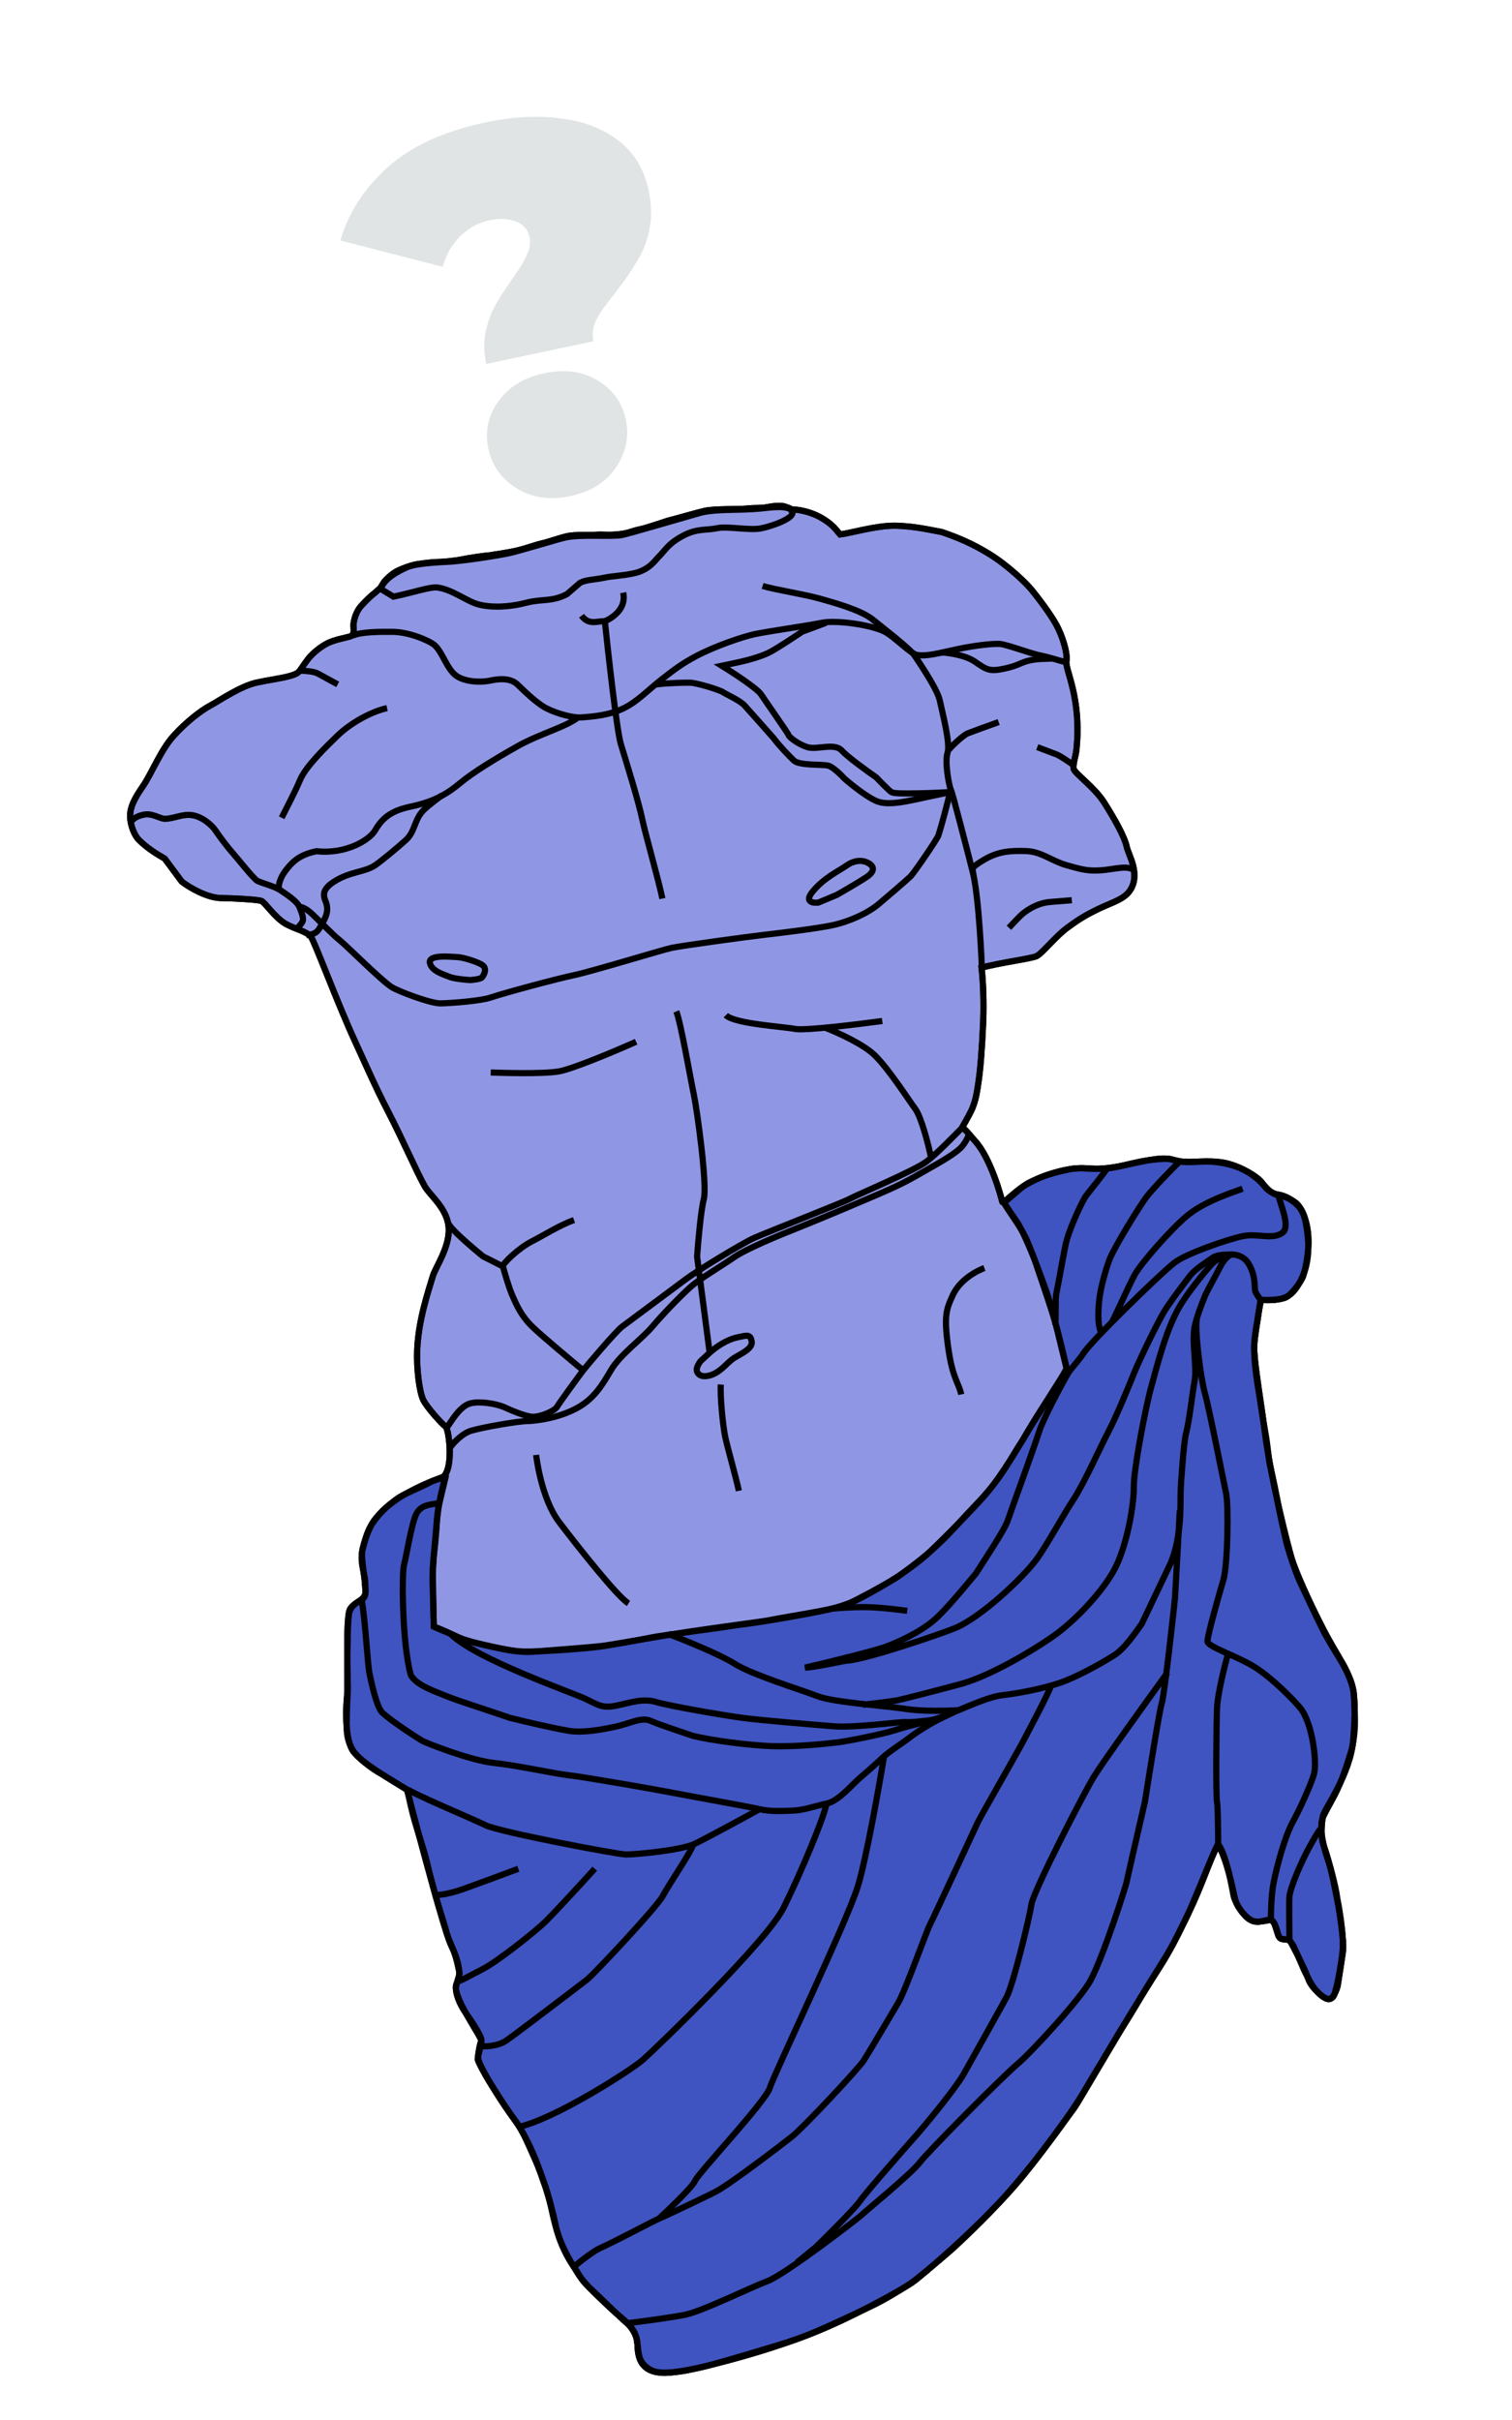 <svg width="245" height="392" viewBox="0 0 245 392" fill="none" xmlns="http://www.w3.org/2000/svg">
<path d="M132.827 83.731C131.364 82.934 129.327 82.473 128.264 82.544C128.233 82.397 127.539 82.174 127.077 82.026L127.077 82.026C126.499 81.841 125.092 81.985 124.232 82.167C123.372 82.349 122.45 82.236 121.044 82.38C119.637 82.524 115.877 82.396 114.292 82.732C112.916 83.023 109.367 84.081 108.68 84.226C107.992 84.372 105.162 85.432 103.615 85.759C102.067 86.086 101.957 86.417 99.66 86.595C98.422 86.692 97.675 86.554 96.612 86.625C95.549 86.696 93.189 86.58 91.986 86.835C90.782 87.089 88.781 87.82 87.749 88.038C86.718 88.257 85.232 88.878 83.341 89.278C81.828 89.599 80.157 89.798 79.527 89.931C78.407 90.015 75.922 90.386 74.822 90.619C73.722 90.852 71.56 91.053 70.602 91.05C69.711 91.085 67.823 91.331 67.273 91.447C66.585 91.593 65.241 92.031 64.271 92.543C63.496 92.953 62.67 93.753 62.285 94.194L61.612 95.258L60.704 96.065C60.08 96.505 59.199 97.428 58.611 98.044L58.609 98.046C57.873 98.817 57.404 99.992 57.278 101.095C57.208 101.701 57.558 102.42 56.963 103.007C56.307 103.3 54.204 103.532 52.758 104.358C51.476 105.09 50.428 106.081 49.865 106.815C49.087 107.828 48.612 108.743 48.175 109.017C47.065 109.713 44.423 109.965 41.672 110.547C38.921 111.129 35.48 113.548 34.026 114.316C32.572 115.085 30.101 116.992 28.067 119.267C26.033 121.542 24.514 125.4 23.137 127.383C21.76 129.365 21.087 130.768 21.085 132.122C21.084 133.813 21.882 135.416 22.442 135.986C23.816 137.387 25.461 138.372 26.69 139.085L29.453 142.806C30.744 143.814 33.602 145.434 35.765 145.469C38.468 145.512 41.75 145.74 42.328 145.925C42.907 146.111 44.558 148.704 46.358 149.686C47.982 150.572 49.654 150.834 50.388 151.755C50.975 152.492 54.62 162.387 57.594 168.835C59.45 172.86 60.763 175.931 62.804 179.88C65.38 184.863 67.359 189.525 68.811 192.14C69.588 193.54 72.209 195.516 72.65 198.401C73.15 201.675 70.593 205.14 70.111 206.779C69.422 209.119 67.792 213.808 67.6 218.688C67.476 221.839 67.969 225.529 68.593 226.781C69.206 228.011 71.559 230.613 72.2 231.092C72.712 231.476 73.476 237.126 72.068 238.962C71.576 239.603 70.543 239.66 69.785 240.059C67.076 241.487 65.501 241.888 64.109 242.951L64.069 242.982C62.971 243.82 62.022 244.546 60.683 246.29C59.557 247.758 59.29 249.045 58.773 250.845C58.359 252.286 59.253 255.664 59.204 257.981C59.178 259.211 57.343 259.543 56.717 260.659C55.934 262.055 56.456 273.015 56.204 275.221C56.1 276.13 55.809 280.994 57.026 283.35C57.999 285.235 63.335 288.268 65.959 289.917C65.959 289.917 71.785 312.363 73.064 315.014C74.344 317.665 74.842 320.019 74.028 321.268C72.901 322.996 78.167 330.079 77.974 330.581C77.781 331.083 77.46 332.566 77.472 333.301C77.486 334.221 79.189 337.058 81.029 339.929C82.071 341.554 83.865 344.026 84.151 344.496C84.978 345.859 85.337 346.706 86.709 349.798C87.808 352.272 89.111 356.055 90.045 360.47C90.757 363.836 92.906 367.06 93.68 368.312C94.772 370.08 97.427 372.44 99.004 373.951C100.789 375.662 103.221 376.903 103.297 379.808C103.341 381.49 103.656 383.179 105.434 383.969C107.027 384.676 110.223 384.186 111.874 383.837C113.937 383.4 125.172 380.851 134.448 376.756C139.827 374.381 145.971 370.935 147.707 369.799C149.088 368.896 158.336 360.997 164.334 354.136C168.238 349.67 173.206 342.573 174.051 341.471C174.785 340.514 182.087 327.695 187.636 319.071C189.957 315.463 190.797 313.487 192.661 309.705C194.671 305.626 195.95 301.475 197.344 298.72C198.701 300.893 199.747 305.838 200.071 307.369C200.395 308.899 201.585 310.278 202.631 310.979C203.678 311.68 205.663 310.875 206.054 311.023C206.444 311.172 206.687 312.15 207.099 313.416C207.51 314.682 208.691 313.707 209.13 314.524C210.612 317.286 211.66 319.524 212.047 320.673C212.433 321.821 214.545 323.988 215.404 323.806C216.264 323.624 216.75 321.676 216.75 321.676C217.054 319.716 217.373 317.75 217.583 316.273C217.855 314.37 216.894 308.768 216.638 307.555C216.326 306.083 215.72 302.367 214.426 298.797C213.956 297.501 214.163 295.347 214.352 294.2C214.54 293.053 218.819 287.476 219.27 281.782C219.548 278.271 219.729 274.612 218.887 272.33C217.947 269.782 216.138 267.25 214.409 263.898C212.152 259.522 209.916 254.547 209.277 252.375C208.802 250.761 205.988 240.171 204.919 231.771C204.126 225.542 202.963 219.475 203.275 217.205C203.558 215.146 204.02 211.666 204.375 210.514C205.26 210.737 207.648 210.529 208.423 210.119C209.393 209.607 210.928 207.389 211.13 206.779C211.459 205.787 212.072 203.231 212.01 200.75C211.937 197.811 210.89 195.452 209.843 194.751C209.401 194.455 208.359 193.681 207.062 193.494C205.623 193.287 204.829 191.937 204.267 191.318C203.564 190.544 201.486 189.217 199.19 188.548C196.667 187.813 193.204 188.276 192.657 188.238C192.11 188.2 191.084 188.196 189.688 187.79C188.157 187.345 184.749 188.22 182.513 188.693C181.259 188.958 178.559 189.529 176.168 189.266C173.822 189.008 170.179 189.874 166.773 191.561C165.147 192.366 162.55 195.375 162.394 194.64C162.238 193.904 160.51 187.525 157.98 184.81C157.252 184.03 156.512 182.968 155.903 182.636C156.211 182.109 156.91 180.86 157.327 180.028C158.186 178.315 158.374 176.352 158.519 175.471C158.833 173.559 159.134 169.823 159.309 165.617C159.449 162.24 159.284 158.703 159.051 156.754C161.761 155.976 167.217 155.273 167.992 154.863C168.962 154.35 170.988 151.724 172.951 150.277C174.682 149.001 175.766 148.298 178.048 147.2C180.331 146.102 182.35 145.654 183.287 143.94C184.711 141.332 182.854 138.496 182.574 137.171C182.2 135.405 180.306 132.18 178.892 129.955C177.326 127.492 174.129 125.273 173.973 124.537C173.818 123.802 174.312 122.481 174.413 121.523C175.312 113.03 172.565 108.537 172.801 107.104C173.036 105.67 172.036 102.806 171.211 101.289C170.19 99.411 168.123 96.715 167.156 95.536C166.188 94.357 163.305 91.591 160.328 89.753C157.503 88.01 155.079 87.02 152.564 86.168C150.949 85.895 148.106 85.193 144.985 85.157C141.953 85.122 137.701 86.391 136.122 86.571C135.409 85.748 134.857 84.839 132.827 83.731Z" fill="#8F97E4" stroke="black"/>
<path d="M70.26 252.259C70.26 252.259 70.669 249.098 70.797 246.303C70.824 245.711 71.206 243.141 71.394 242.333L72.147 239.098C72.147 239.098 70.698 239.61 69.489 240.122C68.28 240.634 66.696 241.387 65.268 242.245C63.872 243.084 62.766 244.004 62.312 244.408C62.031 244.658 60.67 245.985 60.169 247.014C59.764 247.845 59.057 249.401 58.712 251.166C58.411 252.703 58.787 254.071 59.005 255.101C59.218 255.825 59.207 256.904 59.221 257.823C59.234 258.637 58.923 258.962 58.439 259.219C57.146 259.902 56.906 260.465 56.656 260.98C56.455 261.391 56.309 264.436 56.355 265.502C56.355 265.502 56.247 267.752 56.273 269.363C56.3 270.984 56.349 272.269 56.364 273.188C56.379 274.108 56.221 275.863 56.204 277.527C56.181 279.777 55.95 281.374 57.074 283.34C57.858 284.711 60.27 286.559 61.884 287.396L66.008 289.907C66.143 290.544 66.318 291.434 66.537 292.409C67.442 296.427 68.483 298.55 69.404 302.565C69.719 303.939 70.04 304.988 70.385 306.355C71.006 308.815 72.084 311.838 72.271 312.722C72.458 313.605 72.983 314.672 73.503 315.997C74.023 317.322 74.453 319.64 74.453 319.64C74.385 320.167 73.911 321.242 73.888 322.066C73.849 323.491 74.948 325.378 75.448 326.041C75.819 326.534 78.042 329.662 78.022 330.571C78.006 331.343 77.336 333.269 77.41 333.622C77.504 334.063 78.416 335.76 79.22 337.083C80.379 338.99 82.466 342.239 83.434 343.418C84.147 344.285 85.703 347.121 86.727 349.641C87.308 351.071 88.052 353.358 88.052 353.358C88.53 354.487 88.964 355.972 89.33 357.7C90.201 361.821 91.168 364.692 93.197 367.491C93.749 368.252 94.19 369.34 95.227 370.291C97.678 372.54 100.896 375.776 101.301 376.079C101.942 376.558 102.897 377.677 103.159 378.915C103.532 380.681 103.265 381.967 104.405 383.11C105.032 383.738 106.018 384.442 107.905 384.369C109.687 384.299 112.782 383.645 113.814 383.426C115.017 383.172 120.852 381.454 125.663 379.997C128.235 379.219 129.724 378.745 132.182 377.696C134.324 376.782 140.375 373.964 142.001 373.159C143.627 372.354 147.149 370.214 148.209 369.386C149.288 368.542 152.807 365.646 154.168 364.435C155.529 363.225 159.62 359.348 162.771 355.85C164.885 353.503 167.793 349.868 167.793 349.868L167.794 349.867C169.906 347.114 173.286 342.709 175.414 339.184C176.272 337.764 177.261 336.026 177.934 334.961C178.607 333.896 180.054 331.369 181.518 328.975C182.308 327.684 183.175 326.388 183.928 325.083C185.243 322.806 187.794 318.73 188.999 316.783C190.204 314.837 192.349 310.539 192.819 309.364C193.06 308.763 194.741 304.818 195.92 301.943C196.38 300.822 197.011 299.457 197.392 298.71C197.725 299.152 198.073 299.908 198.344 300.661C199.217 303.09 199.73 306.365 199.885 307.1C200.053 307.893 200.962 309.64 202.07 310.636C202.759 311.254 203.607 311.387 204.18 311.266L204.868 311.121C205.383 311.012 205.716 310.836 206.133 311.16C207.053 311.874 206.866 313.773 207.647 314.069C207.926 314.175 208.648 314.098 208.975 314.403C209.646 315.03 209.802 315.766 210.099 316.318C210.386 316.854 211.03 318.683 211.799 320.11C212.485 321.383 212.954 322.172 213.625 322.799C213.971 323.121 214.913 324.077 215.625 323.76C216.281 323.467 216.231 322.896 216.407 322.364C216.736 321.372 217.129 318.982 217.208 318.504C217.286 318.027 217.67 315.798 217.602 314.423C217.497 312.293 217.091 309.458 216.717 307.692C216.541 306.294 216.242 305.043 215.783 303.276C215.29 301.378 214.817 300.406 214.537 299.081C214.256 297.757 214.07 296.874 214.117 296.249C214.178 295.443 213.956 295.206 214.541 294.006C215.125 292.806 215.986 291.426 216.717 289.856C217.886 287.347 218.754 284.197 218.973 283.536C219.192 282.875 219.505 281.011 219.539 279.418C219.587 277.217 219.387 275.299 219.372 274.38C219.357 273.461 218.417 270.73 217.36 269.116C216.564 267.901 215.175 265.581 214.582 264.476C214.467 264.262 212.783 260.835 211.696 258.475C211.017 257.001 210.562 256.199 209.996 254.684C209.294 252.804 208.546 250.377 208.422 249.789C208.297 249.2 207.426 245.589 206.896 242.577C206.508 240.372 205.815 237.465 205.744 237.132C205.589 236.396 205.372 233.878 205.061 232.203C204.513 229.252 203.954 225.272 203.88 224.918C203.786 224.477 203.316 221.431 203.244 219.364C203.174 217.363 203.466 215.319 203.654 214.511C203.805 213.864 204.094 211.496 204.252 210.541C204.444 210.602 204.82 210.579 205.517 210.58L205.527 210.58C206.248 210.582 207.639 210.585 208.784 209.889C210.258 208.994 211.109 206.639 211.257 206.291C211.617 205.446 211.979 203.932 211.995 202.137C212.013 200.124 211.546 197.466 211.187 196.619C210.828 195.773 210.133 194.915 208.876 194.187C208.05 193.708 206.97 193.667 206.361 193.335C205.751 193.002 205.517 192.744 205.314 192.634C205.111 192.523 203.987 190.608 201.004 189.24C200.461 188.992 198.064 188.083 195.206 188.16C192.705 188.228 191.987 188.226 191.44 188.188C191.267 188.176 189.908 187.743 189.361 187.705C188.814 187.667 187.308 187.782 186.001 187.955C184.234 188.188 182.046 188.791 181.53 188.9C181.014 189.01 179.392 189.392 178.029 189.334C176.216 189.256 174.403 189.178 173.544 189.36C172.684 189.542 171.251 189.822 169.62 190.344C168.147 190.814 166.993 191.514 166.024 192.027C165.248 192.437 163.448 194.006 162.646 194.74C163.343 195.771 163.972 196.766 164.737 197.834C165.638 199.092 167.654 203.982 167.717 204.277C167.767 204.512 170.429 212.006 171.348 215.501C172.267 218.997 172.859 221.793 172.859 221.793C172.859 221.793 168.905 228.011 168.007 229.431C167.11 230.851 165.685 233.397 165.347 233.838C164.924 234.389 163.348 237.26 161.841 239.346C159.784 242.193 157.946 243.86 156.053 245.952L155.899 246.121C154.103 248.106 153.081 249.236 150.875 251.198C149.007 252.859 145.479 255.415 145.479 255.415C143.04 256.904 138.373 259.41 137.583 259.699C136.582 260.064 135.754 260.393 134.034 260.757C131.158 261.314 125.89 262.172 124.343 262.499C123.642 262.648 114.912 263.777 110.916 264.417C107.436 264.948 99.262 266.39 97.724 266.592C95.801 266.845 87.829 267.416 86.782 267.523C83.969 267.81 80.963 267.002 79.984 266.808C78.109 266.436 74.875 265.582 73.859 265.029C73.445 264.803 71.329 263.821 70.297 263.476L70.085 255.679L70.26 252.259Z" fill="#3F54C0" stroke="black"/>
<path d="M179.436 189.19C178.669 190.377 177.042 192.31 176.056 193.595C175.352 194.512 173.52 198.59 172.893 200.722C172.48 202.126 171.7 206.97 171.166 209.543C170.966 210.507 171.132 213.343 170.99 214.655" stroke="black"/>
<path d="M191.237 188.077C189.735 189.471 186.71 192.663 185.809 193.838C184.682 195.306 180.675 201.843 179.845 203.863C179.335 205.106 178.31 208.493 178.089 210.846C177.986 211.944 177.773 214.45 178.429 215.848" stroke="black"/>
<path d="M201.345 192.551C199.344 193.282 195.139 194.632 192.386 196.906C189.633 199.18 184.721 204.831 183.829 206.558C182.426 209.27 181.271 212.019 180.212 214.088" stroke="black"/>
<path d="M207.111 193.484C207.454 195.102 209.092 198.6 207.872 199.627C206.347 200.91 203.761 199.727 201.354 200.237C198.947 200.746 192.148 203.058 190.238 204.587C187.626 206.677 176.784 217.273 175.55 219.225C174.877 220.29 173.406 221.831 173.015 222.529C172.619 223.235 169.884 228.111 168.584 231.308C167.049 235.938 163.831 244.675 163.305 246.263C162.778 247.85 159.47 252.763 158.124 254.893C156.497 256.826 153.239 260.846 151.287 262.489C148.848 264.542 145.392 266.042 143.563 266.737C142.1 267.292 134.22 269.277 130.448 270.126C132 270.105 136.503 269.055 137.216 269.002C140.576 268.752 152.129 264.771 154.615 263.784C158.758 262.139 165.509 255.835 167.894 252.672C169.487 250.559 172.636 244.801 173.919 242.941C175.855 239.918 178.24 234.493 179.524 232.069C180.827 229.608 182.828 224.759 183.768 222.407C184.708 220.056 187.604 214.215 188.527 212.636C189.451 211.057 191.986 207.753 192.831 206.652C193.675 205.551 195.583 204.379 196.521 203.719C197.272 203.191 198.871 203.222 199.648 203.211C199.387 203.113 197.584 203.648 196.677 204.455C195.945 205.106 193.204 208.418 191.577 210.915C189.011 214.851 187.488 221.313 186.563 224.583C185.639 227.854 183.676 238.11 183.72 240.868C183.765 243.626 182.587 250.794 180.348 254.651C178.11 258.507 174.09 262.432 171.619 264.339C169.148 266.245 161.063 271.338 155.623 272.796C150.183 274.254 146.26 275.238 145.4 275.42C144.712 275.565 141.383 275.962 139.804 276.142" stroke="black"/>
<path d="M108.274 264.668C110.878 265.655 116.667 267.998 118.992 269.474C121.897 271.32 129.959 273.766 132.506 274.765C135.053 275.763 143.429 276.298 146.773 276.821C149.449 277.239 153.546 277.131 155.26 277.024" stroke="black"/>
<path d="M73.079 264.732C77.17 268.787 92.802 274.183 94.872 275.191C97.074 276.262 97.715 276.742 99.95 276.269C102.185 275.796 104.187 275.065 106.296 275.695C108.405 276.326 117.172 277.854 120.313 278.266C123.454 278.678 131.315 279.321 134.971 279.624C138.628 279.927 145.944 278.841 146.866 278.953C147.603 279.043 150.58 278.68 151.977 278.487" stroke="black"/>
<path d="M58.58 259.035C59.254 262.788 59.524 269.445 59.898 271.211C60.148 272.397 61.018 276.509 61.924 277.394C63.272 278.711 67.859 281.674 68.469 282.006C69.078 282.338 76.14 285.15 80 285.563C83.859 285.977 89.891 287.315 92.282 287.578C94.617 287.835 106.42 289.89 108.862 290.375C111.487 290.896 121.379 292.648 123.082 293.056C124.785 293.465 126.739 293.359 128.52 293.29C130.302 293.22 132.131 292.526 134.023 292.126C135.914 291.726 138.198 288.936 139.418 287.909C140.638 286.883 141.999 285.672 143.047 284.682C144.088 283.698 146.316 282.299 147.395 281.456C148.523 280.574 150.694 279.22 152.32 278.415L154.603 277.317" stroke="black"/>
<path d="M65.977 289.76C66.274 290.312 76.522 294.602 78.725 295.673C80.928 296.745 100.023 300.394 101.461 300.397C102.899 300.401 110.307 299.756 112.59 298.658C114.416 297.78 120.346 294.558 123.082 293.056" stroke="black"/>
<path d="M70.51 306.943C71 306.994 72.614 306.867 75.153 305.961C77.692 305.055 82.099 303.416 83.986 302.709" stroke="black"/>
<path d="M74.186 320.927C74.874 320.782 75.5 320.342 78.095 319.024C80.691 317.706 86.681 312.903 88.323 311.325C89.637 310.063 94.242 305.051 96.379 302.702" stroke="black"/>
<path d="M112.278 298.878C111.98 300.017 108.271 305.415 107.379 307.141C106.486 308.867 96.224 319.802 95.145 320.645C94.066 321.489 84.01 329.151 82.134 330.47C80.632 331.526 78.528 331.541 77.663 331.416" stroke="black"/>
<path d="M133.883 292.309C133.568 294.221 129.888 303.149 126.991 308.989C124.277 314.463 106.451 331.631 104.183 333.648C102.369 335.262 89.874 343.286 84.028 344.523" stroke="black"/>
<path d="M143.22 284.646C142.382 289.743 140.367 301.055 139.013 305.524C137.32 311.109 125.358 336.088 124.731 338.22C124.104 340.351 113.107 352.056 112.637 353.232C112.261 354.173 108.559 357.733 106.755 359.396" stroke="black"/>
<path d="M170.377 272.904C169.52 275.084 167.028 279.654 166.087 281.5C164.944 283.74 159.153 293.729 158.401 295.272C158.107 295.877 151.371 310.443 150.729 311.656C150.087 312.868 146.719 322.47 145.529 324.441C144.465 326.204 141.303 331.639 139.957 333.769C139.163 335.026 130.216 344.59 128.365 346.061C126.52 347.527 118.32 353.772 116.058 354.968C114.604 355.737 107.583 359.067 106.755 359.396C105.926 359.725 99.797 363.02 97.17 364.191C96.278 364.589 93.964 366.304 92.963 367.233" stroke="black"/>
<path d="M189.18 270.926C185.795 275.589 178.677 285.479 177.287 287.741C175.55 290.569 167.409 306.436 167.126 308.495C166.843 310.554 164.145 321.58 163.112 323.49C162.079 325.399 157.774 333.075 156.209 335.866C154.957 338.099 150.806 343.16 148.886 345.411C146.034 348.628 140.138 355.349 139.375 356.494C138.611 357.64 134.249 361.986 132.163 364.016L129.098 366.51" stroke="black"/>
<path d="M191.171 244.674C190.928 249.184 190.431 258.33 190.393 258.83C190.346 259.455 188.692 274.566 188.253 275.889C187.902 276.947 186.285 286.965 185.52 291.842C184.552 296.045 182.602 304.545 182.539 304.927C182.46 305.405 178.903 316.613 176.727 320.763C175.29 323.503 167.308 332.289 164.868 334.342C162.429 336.396 150.431 348.467 149.023 350.302C147.614 352.137 140.264 358.151 139.669 358.738C139.075 359.325 127.173 368.454 124.344 369.514C121.514 370.574 113.868 374.344 111.117 374.926C108.916 375.391 103.812 376.061 101.535 376.337" stroke="black"/>
<path d="M198.966 267.933C198.422 269.893 197.31 274.372 197.208 276.608C197.08 279.402 197.008 290.949 197.195 291.832C197.344 292.539 197.388 296.712 197.392 298.71" stroke="black"/>
<path d="M214.086 296.101C213.935 296.236 213.347 297.026 212.208 299.112C210.783 301.72 208.982 305.945 208.919 307.342C208.868 308.46 208.914 312.417 208.944 314.256" stroke="black"/>
<path d="M193.95 213.642C193.542 215.112 194.504 223.058 195.236 225.67C195.969 228.283 198.318 240.24 198.692 242.006C199.065 243.772 198.964 253.48 198.227 255.943C197.608 258.009 195.64 264.946 195.655 265.866C195.67 266.785 200.467 268.231 203.372 270.076C206.255 271.907 209.693 275.455 210.696 276.676C212.632 279.034 213.423 285.325 212.937 287.273C212.548 288.831 210.504 293.322 209.414 295.244C208.094 297.779 206.938 302.226 206.405 304.799C205.979 306.85 205.931 309.922 205.93 311.049" stroke="black"/>
<path d="M134.895 260.575C135.833 260.479 138.249 260.296 140.412 260.331C142.575 260.365 145.71 260.748 147.007 260.935" stroke="black"/>
<path d="M72.288 238.915C71.938 240.373 71.2 243.45 71.049 244.097C70.899 244.744 70.366 251.058 70.118 254.134C70.168 257.199 70.273 263.358 70.298 263.476C70.323 263.593 73.839 264.93 75.454 265.768C77.579 266.189 82.163 267.424 84.626 267.518C87.089 267.612 94.004 267.123 96.864 266.774C99.37 266.449 104.183 265.534 105.696 265.214C107.209 264.893 115.882 263.828 119.295 263.26C122.978 262.839 129.736 261.666 133.175 260.939C137.474 260.029 138.587 259.442 143.087 256.843C146.449 254.902 149.374 252.592 150.422 251.602C151.47 250.611 157.66 244.578 160.152 241.548C162.295 238.942 165.159 234.244 166.411 232.075C167.726 229.798 171.315 224.683 172.828 221.646" stroke="black"/>
<path d="M162.646 194.74C163.005 195.587 165.237 198.497 166.189 200.448C166.853 201.811 169.261 208.255 169.822 209.982C170.851 213.147 171.826 217.758 172.859 221.793" stroke="black"/>
<path d="M159.511 205.397C158.51 205.763 155.571 207.153 154.349 209.872C153.344 212.109 152.877 213.105 153.716 218.77C154.388 223.302 155.384 224.106 155.758 225.872" stroke="black"/>
<path d="M86.873 235.676C86.873 235.676 87.628 242.641 90.615 246.57C93.602 250.5 100.028 258.632 101.84 259.725" stroke="black"/>
<path d="M72.637 198.096C72.811 198.92 76.467 202.052 78.274 203.515L81.492 205.14C81.778 206.208 82.486 208.651 83.035 209.888C83.722 211.434 84.439 213.127 86.25 214.897C87.7 216.312 92.414 220.256 94.59 222.051" stroke="black"/>
<path d="M81.491 205.141C81.398 204.7 84.088 202.132 86.199 201.07C87.888 200.221 90.729 198.421 93.016 197.629" stroke="black"/>
<path d="M133.866 166.54C135.756 167.267 139.993 169.18 141.817 171.008C144.097 173.294 147.047 177.897 148.311 179.629C149.323 181.014 150.468 185.579 150.914 187.688" stroke="black"/>
<path d="M117.614 164.442C118.988 165.843 126.99 166.303 128.865 166.675C130.365 166.973 138.889 165.938 142.963 165.384" stroke="black"/>
<path d="M79.518 173.73C80.784 173.77 87.661 174.007 90.443 173.572C92.669 173.224 99.792 170.211 103.075 168.747" stroke="black"/>
<path d="M72.964 234.467C73.319 233.879 74.854 232.191 76.343 231.753C78.203 231.206 83.745 230.23 85.355 230.197C86.964 230.164 90.457 229.69 93.365 228.152C96.274 226.615 97.588 224.338 99.044 221.877C100.5 219.417 104.039 216.864 105.661 214.942C107.241 213.071 110.031 210.123 111.997 208.375C113.357 207.164 116.662 205.235 118.909 203.684C120.946 202.277 126.07 200.17 129.384 198.854C133.527 197.209 139.953 194.466 142.752 193.259C145.55 192.052 147.052 191.306 150.053 189.562C152.133 188.353 155.041 186.815 156.027 185.531C156.537 184.866 157.055 183.878 157.029 183.474" stroke="black"/>
<path d="M155.952 182.625C154.716 183.86 151.731 186.962 150.117 188.164C148.1 189.667 138.532 193.69 137.734 194.166C136.937 194.642 124.163 199.651 122.193 200.529C120.223 201.406 112.905 205.876 111.201 207.159C109.496 208.442 102.505 213.611 100.801 214.894C99.82 215.632 95.263 220.986 94.418 222.087C93.882 222.786 90.788 227.006 90.256 227.887C89.83 228.592 87.55 229.536 86.284 229.496C85.019 229.456 82.035 228.089 82.035 228.089C80.624 227.362 77.236 226.802 75.797 227.475C74.359 228.148 73.276 229.993 72.451 231.192" stroke="black"/>
<path d="M116.797 224.272C116.665 226.197 117.135 230.966 117.508 232.732C117.882 234.498 119.243 239.233 119.72 241.49" stroke="black"/>
<path d="M109.581 163.835C110.268 165.381 111.854 174.579 112.414 177.228C112.975 179.877 114.636 191.98 114.04 194.258C113.564 196.081 113.117 201.219 112.954 203.56L114.988 219.12M114.988 219.12C115.895 218.313 117.6 217.03 119.491 216.63C121.014 216.308 121.635 216.049 121.804 217.371C121.962 218.619 119.492 219.521 118.628 220.195C117.549 221.039 116.483 222.529 114.703 222.871C113.573 223.087 113.031 222.609 112.907 222.021C112.782 221.432 113.486 220.514 113.486 220.514L114.988 219.12Z" stroke="black"/>
<path d="M78.174 156.333C79.017 156.923 78.36 158.062 78.063 158.355C77.766 158.649 76.171 158.755 76.171 158.755C75.442 158.704 73.615 158.558 72.827 158.232C71.843 157.826 69.937 157.306 69.656 155.982C69.345 154.51 73.408 155.034 74.127 155.036C74.846 155.038 77.33 155.742 78.174 156.333Z" stroke="black"/>
<path d="M45.255 144.23C45.047 143.813 45.136 142.508 46.352 140.923C47.619 139.271 48.87 138.391 51.278 137.882C56.059 138.408 59.895 136.059 60.798 134.484C62.103 132.21 63.739 131.249 66.631 130.637C70.586 129.8 72.635 128.444 74.621 126.794C76.607 125.144 80.183 122.934 83.957 120.822C87.49 118.844 91.862 117.715 93.744 116.138" stroke="black"/>
<path d="M49.655 151.448C51.437 151.379 51.625 150.57 52.157 149.689C53.208 147.948 53.066 147.19 52.91 146.455C52.742 145.662 51.584 144.429 54.117 142.817C56.744 141.145 59.01 141.32 60.746 140.185C61.558 139.653 64.343 137.374 65.797 136.041C67.252 134.708 67.126 132.794 68.568 131.303C69.421 130.422 71.633 128.81 71.633 128.81" stroke="black"/>
<path d="M133.814 100.897L129.983 102.322C128.883 103.067 126.33 104.755 124.917 105.546C123.503 106.337 120.857 107.02 119.711 107.262L116.96 107.844C118.819 108.989 122.695 111.521 123.332 112.493C124.128 113.708 127.718 118.792 127.781 119.086C127.843 119.38 129.358 120.597 130.889 121.042C132.42 121.487 135.219 120.28 136.39 121.57C137.327 122.602 140.508 124.902 141.981 125.923C142.674 126.648 144.139 128.142 144.464 128.319C144.87 128.54 146.308 128.544 148.637 128.513C150.5 128.487 152.977 128.363 153.982 128.304C153.295 128.45 151.472 128.835 149.684 129.214C147.448 129.687 144.212 130.525 142.275 129.858C140.725 129.325 137.985 127.127 136.808 126.094C136.262 125.492 134.978 124.237 134.216 124.029C133.262 123.769 129.552 124.046 128.652 123.207C127.981 122.58 126.294 120.835 125.373 119.595C124.114 118.17 121.408 115.114 120.658 114.289C119.909 113.463 117.773 112.541 116.94 112C114.972 111.186 112.519 110.629 111.972 110.591C111.425 110.553 108.205 110.619 106.283 110.872" stroke="black"/>
<path d="M153.644 121.611C153.754 121.28 155.991 119.116 156.819 118.787C157.482 118.524 160.431 117.459 161.822 116.96" stroke="black"/>
<path d="M174.1 124.049C173.392 123.533 171.82 122.44 171.195 122.204C170.57 121.967 168.851 121.316 168.07 121.02" stroke="black"/>
<path d="M157.707 141.663C157.692 140.743 156.973 140.742 159.365 139.313C161.758 137.884 163.711 137.779 166.243 137.858C168.775 137.938 170.352 139.449 172.837 140.154C175.321 140.858 176.274 141.118 178.4 140.976C180.525 140.834 182.87 140.03 183.807 141.062" stroke="black"/>
<path d="M163.481 150.282C164.018 149.707 165.183 148.476 165.546 148.154C166 147.75 167.845 146.284 170.143 146.105C171.981 145.962 173.264 145.855 173.675 145.819" stroke="black"/>
<path d="M123.567 94.915C125.301 95.471 130.317 96.255 132.801 96.96C134.886 97.551 139.473 98.777 141.426 100.363C142.987 101.632 146.59 104.396 147.985 105.895C147.985 105.895 151.84 111.383 152.276 113.444C152.712 115.504 154.028 120.453 153.535 121.941C153.041 123.43 153.796 127.422 154.092 127.974C154.329 128.416 156.549 137.038 157.613 141.221C158.677 145.404 159.1 156.743 159.1 156.743" stroke="black"/>
<path d="M152.611 105.685C153.763 105.749 156.443 106.135 157.955 107.169C159.845 108.46 160.282 108.829 162.69 108.32C165.097 107.811 165.347 107.296 166.895 106.969C168.442 106.642 169.489 106.779 170.599 106.647" stroke="black"/>
<path d="M48.519 146.923C48.748 146.874 49.475 147.028 50.55 148.031C51.893 149.284 53.969 151.459 55.047 152.307C56.125 153.155 61.824 158.869 63.48 159.902C64.589 160.594 69.792 162.565 71.402 162.532C73.011 162.499 77.789 162.155 79.467 161.595C81.984 160.755 90.144 158.568 93.067 157.949C95.99 157.331 107.293 153.864 108.841 153.537C110.388 153.209 120.861 151.763 124.018 151.403C127.175 151.042 132.54 150.369 134.835 149.883C137.586 149.301 140.612 147.925 142.371 146.444C143.591 145.417 146.938 142.557 147.532 141.97C148.126 141.383 151.846 135.952 152.055 135.324C152.493 134.001 153.533 130.142 154.062 127.827" stroke="black"/>
<path d="M21.18 133.178C21.461 132.811 21.884 132.26 23.26 131.969C24.636 131.678 25.713 132.527 26.635 132.639C28.073 132.643 29.52 131.844 30.996 132.024C32.84 132.249 34.417 133.761 34.948 134.571C35.478 135.381 36.978 137.37 37.68 138.144C38.383 138.918 41.083 142.345 41.692 142.677C42.301 143.01 44.583 143.603 45.427 144.194C46.27 144.784 48.129 145.928 48.519 146.922C48.909 147.916 49.267 148.763 49.017 149.277C48.74 149.848 48.256 150.207 47.859 150.598" stroke="black"/>
<path d="M62.721 114.704C60.314 115.214 56.921 117.007 54.684 119.172C52.897 120.902 49.582 124.095 48.645 126.292C47.709 128.489 46.521 130.688 45.639 132.463" stroke="black"/>
<path d="M48.505 108.64C49.224 108.642 50.825 108.734 51.474 109.088C52.124 109.443 53.911 110.418 54.724 110.861" stroke="black"/>
<path d="M57.183 102.96C58.372 102.35 61.644 102.318 63.701 102.351C66.405 102.394 69.409 103.758 70.232 104.352C71.716 105.422 72.401 108.66 74.229 109.657C76.056 110.654 78.526 110.439 79.386 110.257C80.245 110.076 82.481 109.603 83.824 110.856C84.773 111.743 86.88 113.9 88.603 114.766C90.326 115.631 92.879 116.296 94.118 116.213C96.067 116.082 98.714 115.856 100.996 114.758C103.279 113.66 105.031 111.752 107.189 110.065C109.348 108.379 110.587 107.451 112.85 106.254C115.759 104.716 120.277 103.146 122.34 102.709C124.404 102.273 131.203 101.296 133.094 100.896C135.502 100.386 141.065 101.209 143.268 102.28C144.87 103.06 147.437 105.857 148.563 106.08C150.109 106.387 152.267 105.758 155.19 105.14C158.113 104.521 160.927 104.234 162.021 104.31C163.114 104.386 167.02 105.866 168.521 106.164C170.021 106.462 171.505 106.968 172.708 107.277" stroke="black"/>
<path d="M132.827 83.731C131.364 82.934 129.327 82.473 128.264 82.544C128.233 82.397 127.539 82.174 127.077 82.026L127.077 82.026C126.499 81.841 125.092 81.985 124.232 82.167C123.372 82.349 122.45 82.236 121.044 82.38C119.637 82.524 115.877 82.396 114.292 82.732C112.916 83.023 109.367 84.081 108.68 84.226C107.992 84.372 105.162 85.432 103.615 85.759C102.067 86.086 101.957 86.417 99.66 86.595C98.422 86.692 97.675 86.554 96.612 86.625C95.549 86.696 93.189 86.58 91.986 86.835C90.782 87.089 88.781 87.82 87.749 88.038C86.718 88.257 85.232 88.878 83.341 89.278C81.828 89.599 80.157 89.798 79.527 89.931C78.407 90.015 75.922 90.386 74.822 90.619C73.722 90.852 71.56 91.053 70.602 91.05C69.711 91.085 67.823 91.331 67.273 91.447C66.585 91.593 65.241 92.031 64.271 92.543C63.496 92.953 62.67 93.753 62.285 94.194L61.612 95.258L60.704 96.065C60.08 96.505 59.199 97.428 58.611 98.044L58.609 98.046C57.873 98.817 57.404 99.992 57.278 101.095C57.208 101.701 57.558 102.42 56.963 103.007C56.307 103.3 54.204 103.532 52.758 104.358C51.476 105.09 50.428 106.081 49.865 106.815C49.087 107.828 48.612 108.743 48.175 109.017C47.065 109.713 44.423 109.965 41.672 110.547C38.921 111.129 35.48 113.548 34.026 114.316C32.572 115.085 30.101 116.992 28.067 119.267C26.033 121.542 24.514 125.4 23.137 127.383C21.76 129.365 21.087 130.768 21.085 132.122C21.084 133.813 21.882 135.416 22.442 135.986C23.816 137.387 25.461 138.372 26.69 139.085L29.453 142.806C30.744 143.814 33.602 145.434 35.765 145.469C38.468 145.512 41.75 145.74 42.328 145.925C42.907 146.111 44.558 148.704 46.358 149.686C47.982 150.572 49.654 150.834 50.388 151.755C50.975 152.492 54.62 162.387 57.594 168.835C59.45 172.86 60.763 175.931 62.804 179.88C65.38 184.863 67.359 189.525 68.811 192.14C69.588 193.54 72.209 195.516 72.65 198.401C73.15 201.675 70.593 205.14 70.111 206.779C69.422 209.119 67.792 213.808 67.6 218.688C67.476 221.839 67.969 225.529 68.593 226.781C69.206 228.011 71.559 230.613 72.2 231.092C72.712 231.476 73.476 237.126 72.068 238.962C71.576 239.603 70.543 239.66 69.785 240.059C67.076 241.487 65.501 241.888 64.109 242.951L64.069 242.982C62.971 243.82 62.022 244.546 60.683 246.29C59.557 247.758 59.29 249.045 58.773 250.845C58.359 252.286 59.253 255.664 59.204 257.981C59.178 259.211 57.343 259.543 56.717 260.659C55.934 262.055 56.456 273.015 56.204 275.221C56.1 276.13 55.809 280.994 57.026 283.35C57.999 285.235 63.335 288.268 65.959 289.917C65.959 289.917 71.785 312.363 73.064 315.014C74.344 317.665 74.842 320.019 74.028 321.268C72.901 322.996 78.167 330.079 77.974 330.581C77.781 331.083 77.46 332.566 77.472 333.301C77.486 334.221 79.189 337.058 81.029 339.929C82.071 341.554 83.865 344.026 84.151 344.496C84.978 345.859 85.337 346.706 86.709 349.798C87.808 352.272 89.111 356.055 90.045 360.47C90.757 363.836 92.906 367.06 93.68 368.312C94.772 370.08 97.427 372.44 99.004 373.951C100.789 375.662 103.221 376.903 103.297 379.808C103.341 381.49 103.656 383.179 105.434 383.969C107.027 384.676 110.223 384.186 111.874 383.837C113.937 383.4 125.172 380.851 134.448 376.756C139.827 374.381 145.971 370.935 147.707 369.799C149.088 368.896 158.336 360.997 164.334 354.136C168.238 349.67 173.206 342.573 174.051 341.471C174.785 340.514 182.087 327.695 187.636 319.071C189.957 315.463 190.797 313.487 192.661 309.705C194.671 305.626 195.95 301.475 197.344 298.72C198.701 300.893 199.747 305.838 200.071 307.369C200.395 308.899 201.585 310.278 202.631 310.979C203.678 311.68 205.663 310.875 206.054 311.023C206.444 311.172 206.687 312.15 207.099 313.416C207.51 314.682 208.691 313.707 209.13 314.524C210.612 317.286 211.66 319.524 212.047 320.673C212.433 321.821 214.545 323.988 215.404 323.806C216.264 323.624 216.75 321.676 216.75 321.676C217.054 319.716 217.373 317.75 217.583 316.273C217.855 314.37 216.894 308.768 216.638 307.555C216.326 306.083 215.72 302.367 214.426 298.797C213.956 297.501 214.163 295.347 214.352 294.2C214.54 293.053 218.819 287.476 219.27 281.782C219.548 278.271 219.729 274.612 218.887 272.33C217.947 269.782 216.138 267.25 214.409 263.898C212.152 259.522 209.916 254.547 209.277 252.375C208.802 250.761 205.988 240.171 204.919 231.771C204.126 225.542 202.963 219.475 203.275 217.205C203.558 215.146 204.02 211.666 204.375 210.514C205.26 210.737 207.648 210.529 208.423 210.119C209.393 209.607 210.928 207.389 211.13 206.779C211.459 205.787 212.072 203.231 212.01 200.75C211.937 197.811 210.89 195.452 209.843 194.751C209.401 194.455 208.359 193.681 207.062 193.494C205.623 193.287 204.829 191.937 204.267 191.318C203.564 190.544 201.486 189.217 199.19 188.548C196.667 187.813 193.204 188.276 192.657 188.238C192.11 188.2 191.084 188.196 189.688 187.79C188.157 187.345 184.749 188.22 182.513 188.693C181.259 188.958 178.559 189.529 176.168 189.266C173.822 189.008 170.179 189.874 166.773 191.561C165.147 192.366 162.55 195.375 162.394 194.64C162.238 193.904 160.51 187.525 157.98 184.81C157.252 184.03 156.512 182.968 155.903 182.636C156.211 182.109 156.91 180.86 157.327 180.028C158.186 178.315 158.374 176.352 158.519 175.471C158.833 173.559 159.134 169.823 159.309 165.617C159.449 162.24 159.284 158.703 159.051 156.754C161.761 155.976 167.217 155.273 167.992 154.863C168.962 154.35 170.988 151.724 172.951 150.277C174.682 149.001 175.766 148.298 178.048 147.2C180.331 146.102 182.35 145.654 183.287 143.94C184.711 141.332 182.854 138.496 182.574 137.171C182.2 135.405 180.306 132.18 178.892 129.955C177.326 127.492 174.129 125.273 173.973 124.537C173.818 123.802 174.312 122.481 174.413 121.523C175.312 113.03 172.565 108.537 172.801 107.104C173.036 105.67 172.036 102.806 171.211 101.289C170.19 99.411 168.123 96.715 167.156 95.536C166.188 94.357 163.305 91.591 160.328 89.753C157.503 88.01 155.079 87.02 152.564 86.168C150.949 85.895 148.106 85.193 144.985 85.157C141.953 85.122 137.701 86.391 136.122 86.571C135.409 85.748 134.857 84.839 132.827 83.731Z" stroke="black"/>
<path d="M94.227 99.738C95.426 101.329 96.742 100.59 98.008 100.629C98.53 105.644 99.943 118.363 100.601 120.53C101.785 124.431 103.453 129.768 104.107 132.858C104.63 135.331 106.615 142.168 107.331 145.553" stroke="black"/>
<path d="M98.008 100.629C98.17 100.544 98.704 100.338 99.291 99.897C100.995 98.613 101.231 97.18 100.982 96.002" stroke="black"/>
<path d="M63.753 96.651L61.691 95.396C62.239 93.742 64.4 92.578 65.976 91.875C67.552 91.173 72.145 91.032 73.151 90.973C76.501 90.674 81.013 89.925 82.388 89.634C84.108 89.27 90.505 87.302 91.721 87.045C94.128 86.536 99.254 86.989 100.802 86.662C102.04 86.4 109.447 84.218 113.683 83.014C116.606 82.396 119.372 82.733 123.249 82.375C124.471 82.262 128.125 81.651 128.406 82.975C128.614 83.963 125.278 85.174 123.386 85.575C121.495 85.975 117.917 85.194 116.197 85.558C114.478 85.921 113.034 85.585 110.867 86.685C108.271 88.003 107.77 89.185 106.753 90.169C106.157 90.746 105.235 92.335 102.656 92.881C100.765 93.281 99.293 93.285 97.779 93.605C96.266 93.925 94.966 93.892 93.996 94.405L91.869 96.239C89.446 97.52 87.787 96.979 85.335 97.621C82.271 98.423 79.396 98.416 77.489 97.897C75.583 97.377 73.194 95.422 70.803 95.16C69.704 95.039 66.848 95.996 63.753 96.651Z" stroke="black"/>
<path d="M131.697 144.396C130.208 146.187 131.863 146.309 132.618 146.2L135.588 144.957C135.588 144.957 138.638 143.236 140.373 142.1C141.495 141.366 141.881 140.517 140.797 139.858C139.606 139.132 138.203 139.484 137.265 140.144C135.866 141.127 133.559 142.157 131.697 144.396Z" stroke="black"/>
<path d="M71.097 243.472C70.133 243.727 68.326 243.597 67.501 245.155C66.675 246.713 65.885 251.954 65.478 253.425C65.07 254.895 65.169 266.405 66.571 271.336C67.461 272.993 70.492 273.978 72.32 274.733C74.288 275.547 79.866 277.288 82.585 278.251C85.684 279.03 90.072 280.021 92.195 280.37C94.242 280.705 97.024 280.271 99.603 279.725C102.183 279.179 103.919 278.044 105.512 278.783C106.787 279.374 110.756 280.646 112.308 281.189C115.34 281.932 121.397 282.711 124.873 282.837C129.217 282.994 134.125 282.417 135.704 282.237C137.283 282.057 142.97 280.917 144.989 280.273C147.85 279.36 149.929 278.997 151.946 278.34C154.635 277.464 159.632 274.931 162.295 274.614C165.625 274.217 169.04 273.477 171.58 272.65C174.269 271.773 178.288 269.539 180.508 268.147C182.285 267.033 183.976 264.441 184.998 263.046L189.727 253.128C191.497 248.756 191.26 243.732 191.3 241.879C191.339 240.025 191.836 233.525 192.152 232.319C192.748 230.04 193.152 226.009 193.566 223.717C193.979 221.426 193.123 217.662 193.542 215.112C193.778 213.678 194.728 211.157 195.297 209.821C195.657 208.975 197.068 206.502 197.473 205.67C197.724 205.156 198.475 203.613 199.476 203.248C199.805 203.128 201.461 203.289 202.288 204.652C203.643 206.884 203.159 208.772 203.456 209.325C203.752 209.877 204.252 210.54 204.252 210.54" stroke="black"/>
<path d="M78.781 58.953C78.427 57.28 78.362 55.721 78.585 54.276C78.864 52.818 79.286 51.477 79.849 50.251C80.469 49.013 81.14 47.88 81.864 46.854C82.631 45.759 83.326 44.738 83.949 43.791C84.627 42.832 85.137 41.908 85.478 41.021C85.876 40.121 85.986 39.253 85.809 38.417C85.538 37.134 84.769 36.277 83.502 35.846C82.292 35.403 80.899 35.348 79.324 35.681C77.524 36.062 75.942 36.921 74.579 38.258C73.217 39.595 72.274 41.25 71.751 43.225L55.157 38.958C56.445 34.491 58.99 30.545 62.791 27.119C66.591 23.694 71.867 21.267 78.618 19.839C83.062 18.899 87.129 18.68 90.82 19.181C94.556 19.614 97.69 20.815 100.222 22.785C102.743 24.698 104.375 27.412 105.118 30.924C105.566 33.043 105.623 34.983 105.29 36.743C105.014 38.491 104.471 40.091 103.661 41.544C102.896 42.929 102.058 44.242 101.145 45.484C100.232 46.726 99.335 47.906 98.455 49.024C97.62 50.075 96.959 51.117 96.472 52.152C96.042 53.175 95.939 54.217 96.163 55.276L78.781 58.953ZM92.39 80.367C89.128 81.057 86.249 80.646 83.755 79.135C81.249 77.568 79.707 75.418 79.129 72.686C78.539 69.898 79.085 67.336 80.765 65C82.445 62.663 84.917 61.15 88.18 60.46C91.499 59.758 94.371 60.141 96.798 61.608C99.28 63.064 100.816 65.186 101.406 67.974C101.984 70.706 101.444 73.296 99.787 75.744C98.175 78.124 95.71 79.665 92.39 80.367Z" fill="#E1E4E4"/>
</svg>
